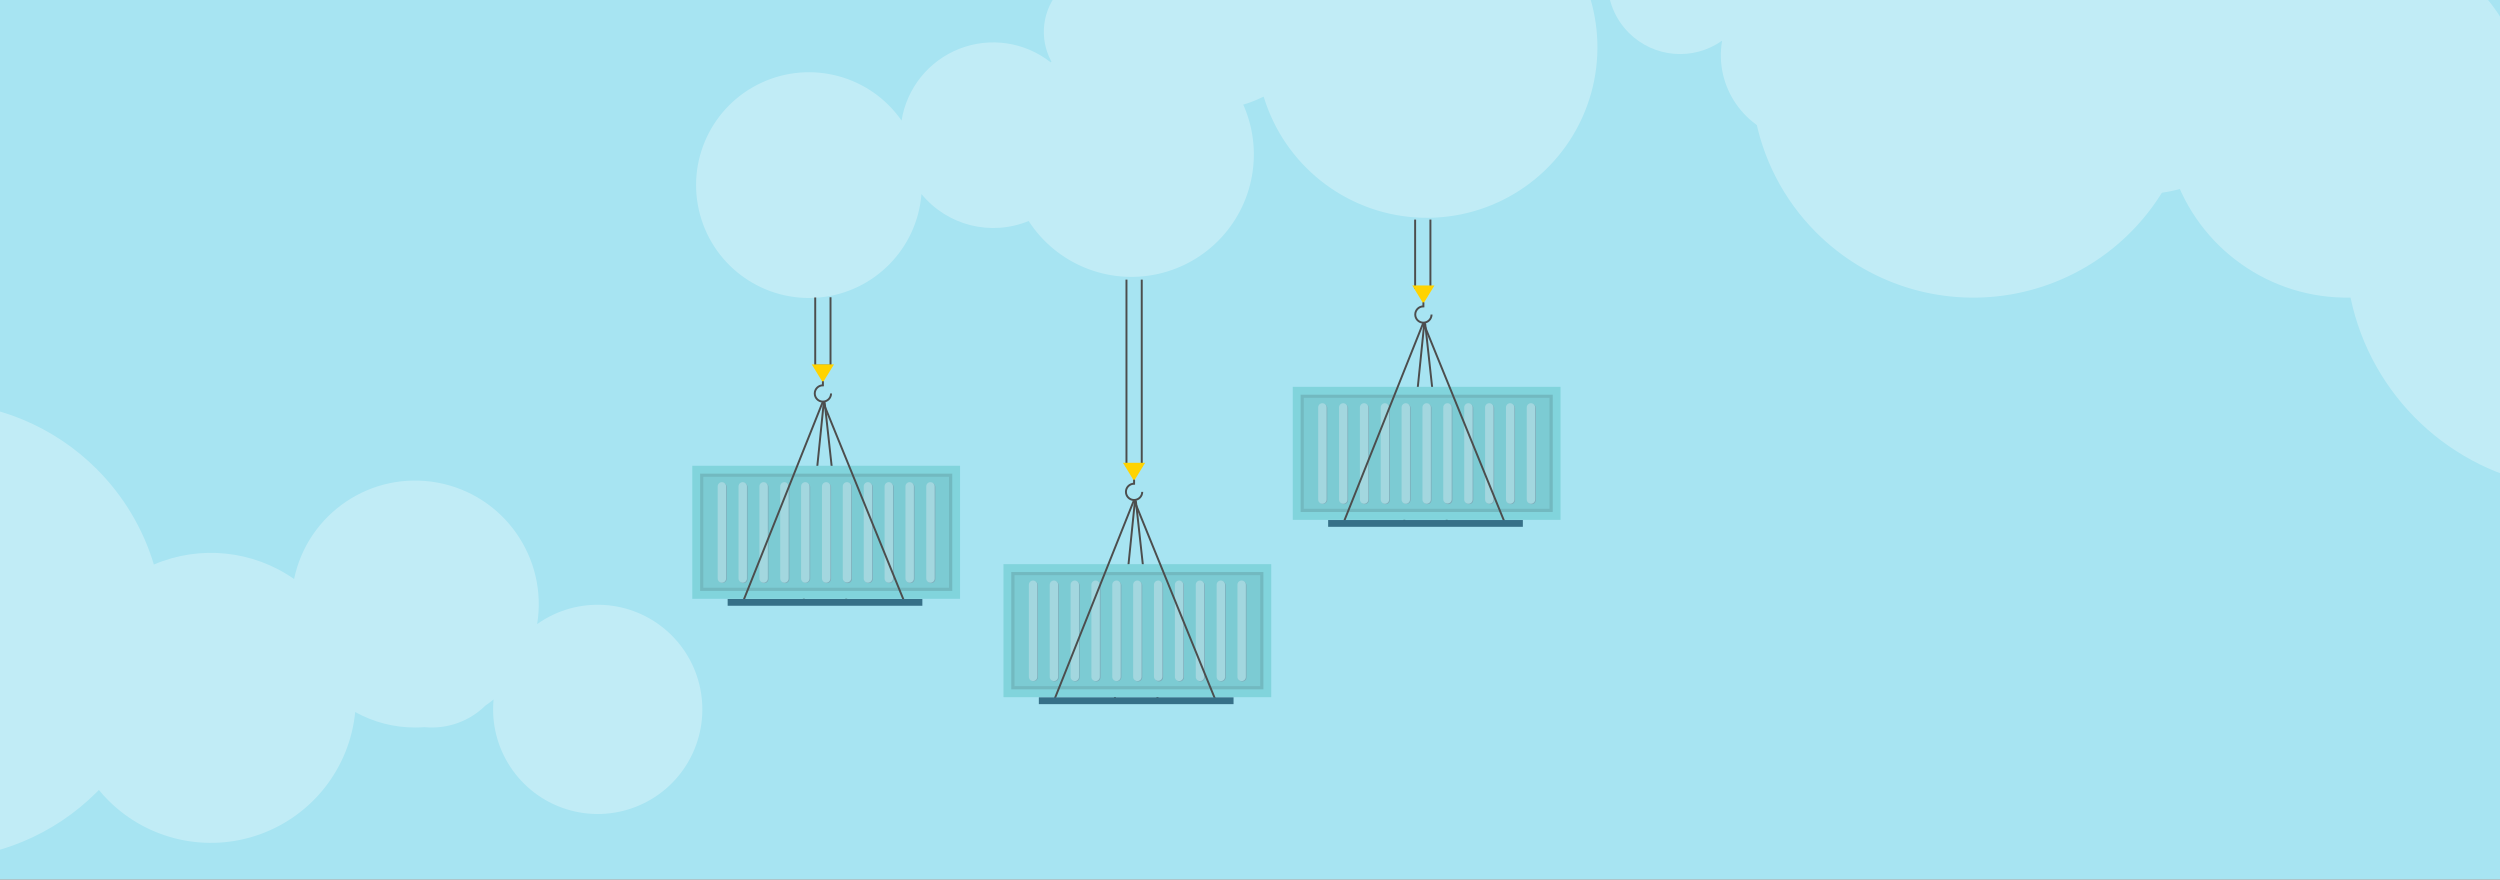 <?xml version="1.0" encoding="UTF-8"?>
<svg viewBox="0 0 1279 450" version="1.1" xmlns="http://www.w3.org/2000/svg" xmlns:xlink="http://www.w3.org/1999/xlink">
    <rect x="0" y="0" width="1279" height="450" fill="#808080" stroke="none"/>
    <g id="header" stroke="none" stroke-width="1" fill="none" fill-rule="evenodd">
        <rect id="himmel" fill="#A7E4F2" fill-rule="nonzero" x="-0.55" y="-0.15" width="1280" height="450"></rect>
        <g id="containers" transform="translate(354, 112)">
            <g id="container_1" transform="translate(0, 40)">
                <g id="container">
                    <polyline id="Path" stroke="#4C4D4D" points="70.89 0.08 70.89 35.06 63.07 35.06 63.07 0.08"></polyline>
                    <g id="container_Zeilen_2-link" transform="translate(0.17, 34.44)">
                        <g id="container_Zeilen_2">
                            <path d="M57,120.53 L67.25,19.66 C67.291,19.558 67.39,19.492 67.5,19.492 C67.61,19.492 67.709,19.558 67.75,19.66 L78.83,120.53" id="Path" stroke="#4C4D4D"></path>
                            <rect id="Rectangle" fill="#81D4DC" fill-rule="nonzero" x="0" y="51.85" width="136.99" height="68.06"></rect>
                            <rect id="Rectangle" fill="#1D1D1B" fill-rule="nonzero" opacity="0.05" x="4.03" y="55.88" width="128.92" height="60"></rect>
                            <path d="M131.34,57.49 L131.34,114.26 L5.65,114.26 L5.65,57.49 L131.34,57.49 M133,55.88 L4,55.88 L4,115.88 L133,115.88 L133,55.88 Z" id="Shape" fill="#1D1D1B" fill-rule="nonzero" opacity="0.1"></path>
                            <path d="M68.87,60.61 C67.688,60.61 66.73,61.568 66.73,62.75 L66.73,109.75 C66.73,110.932 67.688,111.89 68.87,111.89 C70.052,111.89 71.01,110.932 71.01,109.75 L71.01,62.75 C71.01,61.568 70.052,60.61 68.87,60.61 L68.87,60.61 Z" id="Path" fill="#7DACB9" fill-rule="nonzero"></path>
                            <path d="M58.19,60.61 C57.622,60.61 57.078,60.835 56.677,61.237 C56.275,61.638 56.05,62.182 56.05,62.75 L56.05,109.75 C56.127,110.878 57.064,111.753 58.195,111.753 C59.326,111.753 60.263,110.878 60.34,109.75 L60.34,62.75 C60.34,62.181 60.113,61.635 59.71,61.233 C59.306,60.832 58.759,60.607 58.19,60.61 L58.19,60.61 Z" id="Path" fill="#7DACB9" fill-rule="nonzero"></path>
                            <path d="M47.55,60.61 C46.368,60.61 45.41,61.568 45.41,62.75 L45.41,109.75 C45.41,110.932 46.368,111.89 47.55,111.89 C48.732,111.89 49.69,110.932 49.69,109.75 L49.69,62.75 C49.669,61.577 48.723,60.631 47.55,60.61 L47.55,60.61 Z" id="Path" fill="#7DACB9" fill-rule="nonzero"></path>
                            <path d="M36.87,60.61 C35.688,60.61 34.73,61.568 34.73,62.75 L34.73,109.75 C34.73,110.932 35.688,111.89 36.87,111.89 C38.052,111.89 39.01,110.932 39.01,109.75 L39.01,62.75 C38.999,61.573 38.047,60.621 36.87,60.61 Z" id="Path" fill="#7DACB9" fill-rule="nonzero"></path>
                            <path d="M111.59,60.61 C110.408,60.61 109.45,61.568 109.45,62.75 L109.45,109.75 C109.45,110.932 110.408,111.89 111.59,111.89 C112.772,111.89 113.73,110.932 113.73,109.75 L113.73,62.75 C113.704,61.579 112.761,60.636 111.59,60.61 L111.59,60.61 Z" id="Path" fill="#7DACB9" fill-rule="nonzero"></path>
                            <path d="M122.23,60.61 C121.048,60.61 120.09,61.568 120.09,62.75 L120.09,109.75 C120.09,110.932 121.048,111.89 122.23,111.89 C123.412,111.89 124.37,110.932 124.37,109.75 L124.37,62.75 C124.37,61.568 123.412,60.61 122.23,60.61 Z" id="Path" fill="#7DACB9" fill-rule="nonzero"></path>
                            <path d="M26.19,60.61 C25.008,60.61 24.05,61.568 24.05,62.75 L24.05,109.75 C24.05,110.932 25.008,111.89 26.19,111.89 C27.372,111.89 28.33,110.932 28.33,109.75 L28.33,62.75 C28.319,61.573 27.367,60.621 26.19,60.61 Z" id="Path" fill="#7DACB9" fill-rule="nonzero"></path>
                            <path d="M15.51,60.61 C14.328,60.61 13.37,61.568 13.37,62.75 L13.37,109.75 C13.447,110.878 14.384,111.753 15.515,111.753 C16.646,111.753 17.583,110.878 17.66,109.75 L17.66,62.75 C17.66,62.181 17.433,61.635 17.03,61.233 C16.626,60.832 16.079,60.607 15.51,60.61 L15.51,60.61 Z" id="Path" fill="#7DACB9" fill-rule="nonzero"></path>
                            <path d="M100.91,60.61 C99.728,60.61 98.77,61.568 98.77,62.75 L98.77,109.75 C98.77,110.932 99.728,111.89 100.91,111.89 C102.092,111.89 103.05,110.932 103.05,109.75 L103.05,62.75 C103.039,61.573 102.087,60.621 100.91,60.61 Z" id="Path" fill="#7DACB9" fill-rule="nonzero"></path>
                            <path d="M90.23,60.61 C89.662,60.61 89.118,60.835 88.717,61.237 C88.315,61.638 88.09,62.182 88.09,62.75 L88.09,109.75 C88.09,110.932 89.048,111.89 90.23,111.89 C91.412,111.89 92.37,110.932 92.37,109.75 L92.37,62.75 C92.359,61.573 91.407,60.621 90.23,60.61 Z" id="Path" fill="#7DACB9" fill-rule="nonzero"></path>
                            <path d="M79.55,60.61 C78.368,60.61 77.41,61.568 77.41,62.75 L77.41,109.75 C77.41,110.932 78.368,111.89 79.55,111.89 C80.732,111.89 81.69,110.932 81.69,109.75 L81.69,62.75 C81.679,61.573 80.727,60.621 79.55,60.61 L79.55,60.61 Z" id="Path" fill="#7DACB9" fill-rule="nonzero"></path>
                            <path d="M68.5,60.23 C67.93,60.23 67.383,60.457 66.98,60.86 C66.577,61.263 66.35,61.81 66.35,62.38 L66.35,109.38 C66.295,110.181 66.692,110.946 67.378,111.364 C68.064,111.781 68.926,111.781 69.612,111.364 C70.298,110.946 70.695,110.181 70.64,109.38 L70.64,62.38 C70.643,61.811 70.418,61.264 70.017,60.86 C69.615,60.457 69.069,60.23 68.5,60.23 Z" id="Path" fill="#A3D7DF" fill-rule="nonzero"></path>
                            <path d="M57.82,60.23 C56.633,60.23 55.67,61.193 55.67,62.38 L55.67,109.38 C55.615,110.181 56.012,110.946 56.698,111.364 C57.384,111.781 58.246,111.781 58.932,111.364 C59.618,110.946 60.015,110.181 59.96,109.38 L59.96,62.38 C59.963,61.811 59.738,61.264 59.337,60.86 C58.935,60.457 58.389,60.23 57.82,60.23 Z" id="Path" fill="#A3D7DF" fill-rule="nonzero"></path>
                            <path d="M47.17,60.23 C46.596,60.222 46.042,60.445 45.634,60.85 C45.226,61.254 44.997,61.805 45,62.38 L45,109.38 C44.945,110.181 45.342,110.946 46.028,111.364 C46.714,111.781 47.576,111.781 48.262,111.364 C48.948,110.946 49.345,110.181 49.29,109.38 L49.29,62.38 C49.264,61.204 48.316,60.256 47.14,60.23 L47.17,60.23 Z" id="Path" fill="#A3D7DF" fill-rule="nonzero"></path>
                            <path d="M36.49,60.23 C35.921,60.23 35.375,60.457 34.973,60.86 C34.572,61.264 34.347,61.811 34.35,62.38 L34.35,109.38 C34.295,110.181 34.692,110.946 35.378,111.364 C36.064,111.781 36.926,111.781 37.612,111.364 C38.298,110.946 38.695,110.181 38.64,109.38 L38.64,62.38 C38.629,61.197 37.673,60.241 36.49,60.23 Z" id="Path" fill="#A3D7DF" fill-rule="nonzero"></path>
                            <path d="M111.21,60.23 C110.641,60.23 110.095,60.457 109.693,60.86 C109.292,61.264 109.067,61.811 109.07,62.38 L109.07,109.38 C109.015,110.181 109.412,110.946 110.098,111.364 C110.784,111.781 111.646,111.781 112.332,111.364 C113.018,110.946 113.415,110.181 113.36,109.38 L113.36,62.38 C113.334,61.204 112.386,60.256 111.21,60.23 L111.21,60.23 Z" id="Path" fill="#A3D7DF" fill-rule="nonzero"></path>
                            <path d="M121.85,60.23 C121.281,60.23 120.735,60.457 120.333,60.86 C119.932,61.264 119.707,61.811 119.71,62.38 L119.71,109.38 C119.655,110.181 120.052,110.946 120.738,111.364 C121.424,111.781 122.286,111.781 122.972,111.364 C123.658,110.946 124.055,110.181 124,109.38 L124,62.38 C124,61.193 123.037,60.23 121.85,60.23 L121.85,60.23 Z" id="Path" fill="#A3D7DF" fill-rule="nonzero"></path>
                            <path d="M25.82,60.23 C24.633,60.23 23.67,61.193 23.67,62.38 L23.67,109.38 C23.615,110.181 24.012,110.946 24.698,111.364 C25.384,111.781 26.246,111.781 26.932,111.364 C27.618,110.946 28.015,110.181 27.96,109.38 L27.96,62.38 C27.949,61.201 26.999,60.246 25.82,60.23 L25.82,60.23 Z" id="Path" fill="#A3D7DF" fill-rule="nonzero"></path>
                            <path d="M15.14,60.23 C13.956,60.236 13,61.196 13,62.38 L13,109.38 C12.945,110.181 13.342,110.946 14.028,111.364 C14.714,111.781 15.576,111.781 16.262,111.364 C16.948,110.946 17.345,110.181 17.29,109.38 L17.29,62.38 C17.293,61.811 17.068,61.264 16.667,60.86 C16.265,60.457 15.719,60.23 15.15,60.23 L15.14,60.23 Z" id="Path" fill="#A3D7DF" fill-rule="nonzero"></path>
                            <path d="M100.53,60.23 C99.961,60.23 99.415,60.457 99.013,60.86 C98.612,61.264 98.387,61.811 98.39,62.38 L98.39,109.38 C98.335,110.181 98.732,110.946 99.418,111.364 C100.104,111.781 100.966,111.781 101.652,111.364 C102.338,110.946 102.735,110.181 102.68,109.38 L102.68,62.38 C102.669,61.197 101.713,60.241 100.53,60.23 L100.53,60.23 Z" id="Path" fill="#A3D7DF" fill-rule="nonzero"></path>
                            <path d="M89.85,60.23 C89.281,60.23 88.735,60.457 88.333,60.86 C87.932,61.264 87.707,61.811 87.71,62.38 L87.71,109.38 C87.655,110.181 88.052,110.946 88.738,111.364 C89.424,111.781 90.286,111.781 90.972,111.364 C91.658,110.946 92.055,110.181 92,109.38 L92,62.38 C91.989,61.197 91.033,60.241 89.85,60.23 L89.85,60.23 Z" id="Path" fill="#A3D7DF" fill-rule="nonzero"></path>
                            <path d="M79.17,60.23 C78.596,60.222 78.042,60.445 77.634,60.85 C77.226,61.254 76.997,61.805 77,62.38 L77,109.38 C76.997,109.949 77.222,110.496 77.623,110.9 C78.025,111.303 78.571,111.53 79.14,111.53 C79.713,111.538 80.264,111.314 80.669,110.909 C81.074,110.504 81.298,109.953 81.29,109.38 L81.29,62.38 C81.279,61.197 80.323,60.241 79.14,60.23 L79.17,60.23 Z" id="Path" fill="#A3D7DF" fill-rule="nonzero"></path>
                            <path d="M26.29,120.53 L66.56,19.66 C66.601,19.558 66.7,19.492 66.81,19.492 C66.92,19.492 67.019,19.558 67.06,19.66 L108.14,120.54" id="Path" stroke="#4C4D4D"></path>
                            <polygon id="Path" fill="#FFD301" fill-rule="nonzero" points="61.13 0 72.49 0 66.81 9.28"></polygon>
                            <path d="M71,14.87 C70.994,17.172 69.125,19.034 66.823,19.03 C64.522,19.026 62.658,17.158 62.66,14.857 C62.662,12.555 64.528,10.69 66.83,10.69 L66.83,8.63" id="Path" stroke="#4C4D4D"></path>
                            <polygon id="Path" fill="#367088" fill-rule="nonzero" points="18.1 120 18.1 123.47 117.71 123.47 117.71 123.47 117.71 120"></polygon>
                        </g>
                    </g>
                </g>
            </g>
            <g id="container_2" transform="translate(159, 31)">
                <g id="container-2" transform="translate(63, 0)" stroke="#4C4D4D">
                    <polyline id="Path" points="8.12 0.06 8.12 95.03 0.3 95.03 0.3 0.06"></polyline>
                </g>
                <g id="container_Zeilen_2-link" transform="translate(0.37, 93.77)">
                    <g id="container_Zeilen_2">
                        <path d="M57,120.53 L67.25,19.66 C67.291,19.558 67.39,19.492 67.5,19.492 C67.61,19.492 67.709,19.558 67.75,19.66 L78.83,120.53" id="Path" stroke="#4C4D4D"></path>
                        <rect id="Rectangle" fill="#81D4DC" fill-rule="nonzero" x="0" y="51.85" width="136.99" height="68.06"></rect>
                        <rect id="Rectangle" fill="#1D1D1B" fill-rule="nonzero" opacity="0.05" x="4.03" y="55.88" width="128.92" height="60"></rect>
                        <path d="M131.34,57.49 L131.34,114.26 L5.65,114.26 L5.65,57.49 L131.34,57.49 M133,55.88 L4,55.88 L4,115.88 L133,115.88 L133,55.88 Z" id="Shape" fill="#1D1D1B" fill-rule="nonzero" opacity="0.1"></path>
                        <path d="M68.87,60.61 C67.688,60.61 66.73,61.568 66.73,62.75 L66.73,109.75 C66.73,110.932 67.688,111.89 68.87,111.89 C70.052,111.89 71.01,110.932 71.01,109.75 L71.01,62.75 C71.01,61.568 70.052,60.61 68.87,60.61 L68.87,60.61 Z" id="Path" fill="#7DACB9" fill-rule="nonzero"></path>
                        <path d="M58.19,60.61 C57.622,60.61 57.078,60.835 56.677,61.237 C56.275,61.638 56.05,62.182 56.05,62.75 L56.05,109.75 C56.127,110.878 57.064,111.753 58.195,111.753 C59.326,111.753 60.263,110.878 60.34,109.75 L60.34,62.75 C60.34,62.181 60.113,61.635 59.71,61.233 C59.306,60.832 58.759,60.607 58.19,60.61 L58.19,60.61 Z" id="Path" fill="#7DACB9" fill-rule="nonzero"></path>
                        <path d="M47.55,60.61 C46.368,60.61 45.41,61.568 45.41,62.75 L45.41,109.75 C45.41,110.932 46.368,111.89 47.55,111.89 C48.732,111.89 49.69,110.932 49.69,109.75 L49.69,62.75 C49.669,61.577 48.723,60.631 47.55,60.61 L47.55,60.61 Z" id="Path" fill="#7DACB9" fill-rule="nonzero"></path>
                        <path d="M36.87,60.61 C35.688,60.61 34.73,61.568 34.73,62.75 L34.73,109.75 C34.73,110.932 35.688,111.89 36.87,111.89 C38.052,111.89 39.01,110.932 39.01,109.75 L39.01,62.75 C38.999,61.573 38.047,60.621 36.87,60.61 Z" id="Path" fill="#7DACB9" fill-rule="nonzero"></path>
                        <path d="M111.59,60.61 C110.408,60.61 109.45,61.568 109.45,62.75 L109.45,109.75 C109.45,110.932 110.408,111.89 111.59,111.89 C112.772,111.89 113.73,110.932 113.73,109.75 L113.73,62.75 C113.704,61.579 112.761,60.636 111.59,60.61 L111.59,60.61 Z" id="Path" fill="#7DACB9" fill-rule="nonzero"></path>
                        <path d="M122.23,60.61 C121.048,60.61 120.09,61.568 120.09,62.75 L120.09,109.75 C120.09,110.932 121.048,111.89 122.23,111.89 C123.412,111.89 124.37,110.932 124.37,109.75 L124.37,62.75 C124.37,61.568 123.412,60.61 122.23,60.61 Z" id="Path" fill="#7DACB9" fill-rule="nonzero"></path>
                        <path d="M26.19,60.61 C25.008,60.61 24.05,61.568 24.05,62.75 L24.05,109.75 C24.05,110.932 25.008,111.89 26.19,111.89 C27.372,111.89 28.33,110.932 28.33,109.75 L28.33,62.75 C28.319,61.573 27.367,60.621 26.19,60.61 Z" id="Path" fill="#7DACB9" fill-rule="nonzero"></path>
                        <path d="M15.51,60.61 C14.328,60.61 13.37,61.568 13.37,62.75 L13.37,109.75 C13.447,110.878 14.384,111.753 15.515,111.753 C16.646,111.753 17.583,110.878 17.66,109.75 L17.66,62.75 C17.66,62.181 17.433,61.635 17.03,61.233 C16.626,60.832 16.079,60.607 15.51,60.61 L15.51,60.61 Z" id="Path" fill="#7DACB9" fill-rule="nonzero"></path>
                        <path d="M100.91,60.61 C99.728,60.61 98.77,61.568 98.77,62.75 L98.77,109.75 C98.77,110.932 99.728,111.89 100.91,111.89 C102.092,111.89 103.05,110.932 103.05,109.75 L103.05,62.75 C103.039,61.573 102.087,60.621 100.91,60.61 Z" id="Path" fill="#7DACB9" fill-rule="nonzero"></path>
                        <path d="M90.23,60.61 C89.662,60.61 89.118,60.835 88.717,61.237 C88.315,61.638 88.09,62.182 88.09,62.75 L88.09,109.75 C88.09,110.932 89.048,111.89 90.23,111.89 C91.412,111.89 92.37,110.932 92.37,109.75 L92.37,62.75 C92.359,61.573 91.407,60.621 90.23,60.61 Z" id="Path" fill="#7DACB9" fill-rule="nonzero"></path>
                        <path d="M79.55,60.61 C78.368,60.61 77.41,61.568 77.41,62.75 L77.41,109.75 C77.41,110.932 78.368,111.89 79.55,111.89 C80.732,111.89 81.69,110.932 81.69,109.75 L81.69,62.75 C81.679,61.573 80.727,60.621 79.55,60.61 L79.55,60.61 Z" id="Path" fill="#7DACB9" fill-rule="nonzero"></path>
                        <path d="M68.5,60.23 C67.93,60.23 67.383,60.457 66.98,60.86 C66.577,61.263 66.35,61.81 66.35,62.38 L66.35,109.38 C66.295,110.181 66.692,110.946 67.378,111.364 C68.064,111.781 68.926,111.781 69.612,111.364 C70.298,110.946 70.695,110.181 70.64,109.38 L70.64,62.38 C70.643,61.811 70.418,61.264 70.017,60.86 C69.615,60.457 69.069,60.23 68.5,60.23 Z" id="Path" fill="#A3D7DF" fill-rule="nonzero"></path>
                        <path d="M57.82,60.23 C56.633,60.23 55.67,61.193 55.67,62.38 L55.67,109.38 C55.615,110.181 56.012,110.946 56.698,111.364 C57.384,111.781 58.246,111.781 58.932,111.364 C59.618,110.946 60.015,110.181 59.96,109.38 L59.96,62.38 C59.963,61.811 59.738,61.264 59.337,60.86 C58.935,60.457 58.389,60.23 57.82,60.23 Z" id="Path" fill="#A3D7DF" fill-rule="nonzero"></path>
                        <path d="M47.17,60.23 C46.596,60.222 46.042,60.445 45.634,60.85 C45.226,61.254 44.997,61.805 45,62.38 L45,109.38 C44.945,110.181 45.342,110.946 46.028,111.364 C46.714,111.781 47.576,111.781 48.262,111.364 C48.948,110.946 49.345,110.181 49.29,109.38 L49.29,62.38 C49.264,61.204 48.316,60.256 47.14,60.23 L47.17,60.23 Z" id="Path" fill="#A3D7DF" fill-rule="nonzero"></path>
                        <path d="M36.49,60.23 C35.921,60.23 35.375,60.457 34.973,60.86 C34.572,61.264 34.347,61.811 34.35,62.38 L34.35,109.38 C34.295,110.181 34.692,110.946 35.378,111.364 C36.064,111.781 36.926,111.781 37.612,111.364 C38.298,110.946 38.695,110.181 38.64,109.38 L38.64,62.38 C38.629,61.197 37.673,60.241 36.49,60.23 Z" id="Path" fill="#A3D7DF" fill-rule="nonzero"></path>
                        <path d="M111.21,60.23 C110.641,60.23 110.095,60.457 109.693,60.86 C109.292,61.264 109.067,61.811 109.07,62.38 L109.07,109.38 C109.015,110.181 109.412,110.946 110.098,111.364 C110.784,111.781 111.646,111.781 112.332,111.364 C113.018,110.946 113.415,110.181 113.36,109.38 L113.36,62.38 C113.334,61.204 112.386,60.256 111.21,60.23 L111.21,60.23 Z" id="Path" fill="#A3D7DF" fill-rule="nonzero"></path>
                        <path d="M121.85,60.23 C121.281,60.23 120.735,60.457 120.333,60.86 C119.932,61.264 119.707,61.811 119.71,62.38 L119.71,109.38 C119.655,110.181 120.052,110.946 120.738,111.364 C121.424,111.781 122.286,111.781 122.972,111.364 C123.658,110.946 124.055,110.181 124,109.38 L124,62.38 C124,61.193 123.037,60.23 121.85,60.23 L121.85,60.23 Z" id="Path" fill="#A3D7DF" fill-rule="nonzero"></path>
                        <path d="M25.82,60.23 C24.633,60.23 23.67,61.193 23.67,62.38 L23.67,109.38 C23.615,110.181 24.012,110.946 24.698,111.364 C25.384,111.781 26.246,111.781 26.932,111.364 C27.618,110.946 28.015,110.181 27.96,109.38 L27.96,62.38 C27.949,61.201 26.999,60.246 25.82,60.23 L25.82,60.23 Z" id="Path" fill="#A3D7DF" fill-rule="nonzero"></path>
                        <path d="M15.14,60.23 C13.956,60.236 13,61.196 13,62.38 L13,109.38 C12.945,110.181 13.342,110.946 14.028,111.364 C14.714,111.781 15.576,111.781 16.262,111.364 C16.948,110.946 17.345,110.181 17.29,109.38 L17.29,62.38 C17.293,61.811 17.068,61.264 16.667,60.86 C16.265,60.457 15.719,60.23 15.15,60.23 L15.14,60.23 Z" id="Path" fill="#A3D7DF" fill-rule="nonzero"></path>
                        <path d="M100.53,60.23 C99.961,60.23 99.415,60.457 99.013,60.86 C98.612,61.264 98.387,61.811 98.39,62.38 L98.39,109.38 C98.335,110.181 98.732,110.946 99.418,111.364 C100.104,111.781 100.966,111.781 101.652,111.364 C102.338,110.946 102.735,110.181 102.68,109.38 L102.68,62.38 C102.669,61.197 101.713,60.241 100.53,60.23 L100.53,60.23 Z" id="Path" fill="#A3D7DF" fill-rule="nonzero"></path>
                        <path d="M89.85,60.23 C89.281,60.23 88.735,60.457 88.333,60.86 C87.932,61.264 87.707,61.811 87.71,62.38 L87.71,109.38 C87.655,110.181 88.052,110.946 88.738,111.364 C89.424,111.781 90.286,111.781 90.972,111.364 C91.658,110.946 92.055,110.181 92,109.38 L92,62.38 C91.989,61.197 91.033,60.241 89.85,60.23 L89.85,60.23 Z" id="Path" fill="#A3D7DF" fill-rule="nonzero"></path>
                        <path d="M79.17,60.23 C78.596,60.222 78.042,60.445 77.634,60.85 C77.226,61.254 76.997,61.805 77,62.38 L77,109.38 C76.997,109.949 77.222,110.496 77.623,110.9 C78.025,111.303 78.571,111.53 79.14,111.53 C79.713,111.538 80.264,111.314 80.669,110.909 C81.074,110.504 81.298,109.953 81.29,109.38 L81.29,62.38 C81.279,61.197 80.323,60.241 79.14,60.23 L79.17,60.23 Z" id="Path" fill="#A3D7DF" fill-rule="nonzero"></path>
                        <path d="M26.29,120.53 L66.56,19.66 C66.601,19.558 66.7,19.492 66.81,19.492 C66.92,19.492 67.019,19.558 67.06,19.66 L108.14,120.54" id="Path" stroke="#4C4D4D"></path>
                        <polygon id="Path" fill="#FFD301" fill-rule="nonzero" points="61.13 0 72.49 0 66.81 9.28"></polygon>
                        <path d="M71,14.87 C70.994,17.172 69.125,19.034 66.823,19.03 C64.522,19.026 62.658,17.158 62.66,14.857 C62.662,12.555 64.528,10.69 66.83,10.69 L66.83,8.63" id="Path" stroke="#4C4D4D"></path>
                        <polygon id="Path" fill="#367088" fill-rule="nonzero" points="18.1 120 18.1 123.47 117.71 123.47 117.71 123.47 117.71 120"></polygon>
                    </g>
                </g>
            </g>
            <g id="container_3" transform="translate(307, 0)">
                <g id="container-3" transform="translate(62, 0)" stroke="#4C4D4D">
                    <polyline id="Path" points="8.8 0.34 8.8 35.32 0.98 35.32 0.98 0.34"></polyline>
                </g>
                <g id="container_Zeilen_2-link" transform="translate(0.38, 34.05)">
                    <g id="container_Zeilen_2">
                        <path d="M57,120.53 L67.25,19.66 C67.291,19.558 67.39,19.492 67.5,19.492 C67.61,19.492 67.709,19.558 67.75,19.66 L78.83,120.53" id="Path" stroke="#4C4D4D"></path>
                        <rect id="Rectangle" fill="#81D4DC" fill-rule="nonzero" x="0" y="51.85" width="136.99" height="68.06"></rect>
                        <rect id="Rectangle" fill="#1D1D1B" fill-rule="nonzero" opacity="0.05" x="4.03" y="55.88" width="128.92" height="60"></rect>
                        <path d="M131.34,57.49 L131.34,114.26 L5.65,114.26 L5.65,57.49 L131.34,57.49 M133,55.88 L4,55.88 L4,115.88 L133,115.88 L133,55.88 Z" id="Shape" fill="#1D1D1B" fill-rule="nonzero" opacity="0.1"></path>
                        <path d="M68.87,60.61 C67.688,60.61 66.73,61.568 66.73,62.75 L66.73,109.75 C66.73,110.932 67.688,111.89 68.87,111.89 C70.052,111.89 71.01,110.932 71.01,109.75 L71.01,62.75 C71.01,61.568 70.052,60.61 68.87,60.61 L68.87,60.61 Z" id="Path" fill="#7DACB9" fill-rule="nonzero"></path>
                        <path d="M58.19,60.61 C57.622,60.61 57.078,60.835 56.677,61.237 C56.275,61.638 56.05,62.182 56.05,62.75 L56.05,109.75 C56.127,110.878 57.064,111.753 58.195,111.753 C59.326,111.753 60.263,110.878 60.34,109.75 L60.34,62.75 C60.34,62.181 60.113,61.635 59.71,61.233 C59.306,60.832 58.759,60.607 58.19,60.61 L58.19,60.61 Z" id="Path" fill="#7DACB9" fill-rule="nonzero"></path>
                        <path d="M47.55,60.61 C46.368,60.61 45.41,61.568 45.41,62.75 L45.41,109.75 C45.41,110.932 46.368,111.89 47.55,111.89 C48.732,111.89 49.69,110.932 49.69,109.75 L49.69,62.75 C49.669,61.577 48.723,60.631 47.55,60.61 L47.55,60.61 Z" id="Path" fill="#7DACB9" fill-rule="nonzero"></path>
                        <path d="M36.87,60.61 C35.688,60.61 34.73,61.568 34.73,62.75 L34.73,109.75 C34.73,110.932 35.688,111.89 36.87,111.89 C38.052,111.89 39.01,110.932 39.01,109.75 L39.01,62.75 C38.999,61.573 38.047,60.621 36.87,60.61 Z" id="Path" fill="#7DACB9" fill-rule="nonzero"></path>
                        <path d="M111.59,60.61 C110.408,60.61 109.45,61.568 109.45,62.75 L109.45,109.75 C109.45,110.932 110.408,111.89 111.59,111.89 C112.772,111.89 113.73,110.932 113.73,109.75 L113.73,62.75 C113.704,61.579 112.761,60.636 111.59,60.61 L111.59,60.61 Z" id="Path" fill="#7DACB9" fill-rule="nonzero"></path>
                        <path d="M122.23,60.61 C121.048,60.61 120.09,61.568 120.09,62.75 L120.09,109.75 C120.09,110.932 121.048,111.89 122.23,111.89 C123.412,111.89 124.37,110.932 124.37,109.75 L124.37,62.75 C124.37,61.568 123.412,60.61 122.23,60.61 Z" id="Path" fill="#7DACB9" fill-rule="nonzero"></path>
                        <path d="M26.19,60.61 C25.008,60.61 24.05,61.568 24.05,62.75 L24.05,109.75 C24.05,110.932 25.008,111.89 26.19,111.89 C27.372,111.89 28.33,110.932 28.33,109.75 L28.33,62.75 C28.319,61.573 27.367,60.621 26.19,60.61 Z" id="Path" fill="#7DACB9" fill-rule="nonzero"></path>
                        <path d="M15.51,60.61 C14.328,60.61 13.37,61.568 13.37,62.75 L13.37,109.75 C13.447,110.878 14.384,111.753 15.515,111.753 C16.646,111.753 17.583,110.878 17.66,109.75 L17.66,62.75 C17.66,62.181 17.433,61.635 17.03,61.233 C16.626,60.832 16.079,60.607 15.51,60.61 L15.51,60.61 Z" id="Path" fill="#7DACB9" fill-rule="nonzero"></path>
                        <path d="M100.91,60.61 C99.728,60.61 98.77,61.568 98.77,62.75 L98.77,109.75 C98.77,110.932 99.728,111.89 100.91,111.89 C102.092,111.89 103.05,110.932 103.05,109.75 L103.05,62.75 C103.039,61.573 102.087,60.621 100.91,60.61 Z" id="Path" fill="#7DACB9" fill-rule="nonzero"></path>
                        <path d="M90.23,60.61 C89.662,60.61 89.118,60.835 88.717,61.237 C88.315,61.638 88.09,62.182 88.09,62.75 L88.09,109.75 C88.09,110.932 89.048,111.89 90.23,111.89 C91.412,111.89 92.37,110.932 92.37,109.75 L92.37,62.75 C92.359,61.573 91.407,60.621 90.23,60.61 Z" id="Path" fill="#7DACB9" fill-rule="nonzero"></path>
                        <path d="M79.55,60.61 C78.368,60.61 77.41,61.568 77.41,62.75 L77.41,109.75 C77.41,110.932 78.368,111.89 79.55,111.89 C80.732,111.89 81.69,110.932 81.69,109.75 L81.69,62.75 C81.679,61.573 80.727,60.621 79.55,60.61 L79.55,60.61 Z" id="Path" fill="#7DACB9" fill-rule="nonzero"></path>
                        <path d="M68.5,60.23 C67.93,60.23 67.383,60.457 66.98,60.86 C66.577,61.263 66.35,61.81 66.35,62.38 L66.35,109.38 C66.295,110.181 66.692,110.946 67.378,111.364 C68.064,111.781 68.926,111.781 69.612,111.364 C70.298,110.946 70.695,110.181 70.64,109.38 L70.64,62.38 C70.643,61.811 70.418,61.264 70.017,60.86 C69.615,60.457 69.069,60.23 68.5,60.23 Z" id="Path" fill="#A3D7DF" fill-rule="nonzero"></path>
                        <path d="M57.82,60.23 C56.633,60.23 55.67,61.193 55.67,62.38 L55.67,109.38 C55.615,110.181 56.012,110.946 56.698,111.364 C57.384,111.781 58.246,111.781 58.932,111.364 C59.618,110.946 60.015,110.181 59.96,109.38 L59.96,62.38 C59.963,61.811 59.738,61.264 59.337,60.86 C58.935,60.457 58.389,60.23 57.82,60.23 Z" id="Path" fill="#A3D7DF" fill-rule="nonzero"></path>
                        <path d="M47.17,60.23 C46.596,60.222 46.042,60.445 45.634,60.85 C45.226,61.254 44.997,61.805 45,62.38 L45,109.38 C44.945,110.181 45.342,110.946 46.028,111.364 C46.714,111.781 47.576,111.781 48.262,111.364 C48.948,110.946 49.345,110.181 49.29,109.38 L49.29,62.38 C49.264,61.204 48.316,60.256 47.14,60.23 L47.17,60.23 Z" id="Path" fill="#A3D7DF" fill-rule="nonzero"></path>
                        <path d="M36.49,60.23 C35.921,60.23 35.375,60.457 34.973,60.86 C34.572,61.264 34.347,61.811 34.35,62.38 L34.35,109.38 C34.295,110.181 34.692,110.946 35.378,111.364 C36.064,111.781 36.926,111.781 37.612,111.364 C38.298,110.946 38.695,110.181 38.64,109.38 L38.64,62.38 C38.629,61.197 37.673,60.241 36.49,60.23 Z" id="Path" fill="#A3D7DF" fill-rule="nonzero"></path>
                        <path d="M111.21,60.23 C110.641,60.23 110.095,60.457 109.693,60.86 C109.292,61.264 109.067,61.811 109.07,62.38 L109.07,109.38 C109.015,110.181 109.412,110.946 110.098,111.364 C110.784,111.781 111.646,111.781 112.332,111.364 C113.018,110.946 113.415,110.181 113.36,109.38 L113.36,62.38 C113.334,61.204 112.386,60.256 111.21,60.23 L111.21,60.23 Z" id="Path" fill="#A3D7DF" fill-rule="nonzero"></path>
                        <path d="M121.85,60.23 C121.281,60.23 120.735,60.457 120.333,60.86 C119.932,61.264 119.707,61.811 119.71,62.38 L119.71,109.38 C119.655,110.181 120.052,110.946 120.738,111.364 C121.424,111.781 122.286,111.781 122.972,111.364 C123.658,110.946 124.055,110.181 124,109.38 L124,62.38 C124,61.193 123.037,60.23 121.85,60.23 L121.85,60.23 Z" id="Path" fill="#A3D7DF" fill-rule="nonzero"></path>
                        <path d="M25.82,60.23 C24.633,60.23 23.67,61.193 23.67,62.38 L23.67,109.38 C23.615,110.181 24.012,110.946 24.698,111.364 C25.384,111.781 26.246,111.781 26.932,111.364 C27.618,110.946 28.015,110.181 27.96,109.38 L27.96,62.38 C27.949,61.201 26.999,60.246 25.82,60.23 L25.82,60.23 Z" id="Path" fill="#A3D7DF" fill-rule="nonzero"></path>
                        <path d="M15.14,60.23 C13.956,60.236 13,61.196 13,62.38 L13,109.38 C12.945,110.181 13.342,110.946 14.028,111.364 C14.714,111.781 15.576,111.781 16.262,111.364 C16.948,110.946 17.345,110.181 17.29,109.38 L17.29,62.38 C17.293,61.811 17.068,61.264 16.667,60.86 C16.265,60.457 15.719,60.23 15.15,60.23 L15.14,60.23 Z" id="Path" fill="#A3D7DF" fill-rule="nonzero"></path>
                        <path d="M100.53,60.23 C99.961,60.23 99.415,60.457 99.013,60.86 C98.612,61.264 98.387,61.811 98.39,62.38 L98.39,109.38 C98.335,110.181 98.732,110.946 99.418,111.364 C100.104,111.781 100.966,111.781 101.652,111.364 C102.338,110.946 102.735,110.181 102.68,109.38 L102.68,62.38 C102.669,61.197 101.713,60.241 100.53,60.23 L100.53,60.23 Z" id="Path" fill="#A3D7DF" fill-rule="nonzero"></path>
                        <path d="M89.85,60.23 C89.281,60.23 88.735,60.457 88.333,60.86 C87.932,61.264 87.707,61.811 87.71,62.38 L87.71,109.38 C87.655,110.181 88.052,110.946 88.738,111.364 C89.424,111.781 90.286,111.781 90.972,111.364 C91.658,110.946 92.055,110.181 92,109.38 L92,62.38 C91.989,61.197 91.033,60.241 89.85,60.23 L89.85,60.23 Z" id="Path" fill="#A3D7DF" fill-rule="nonzero"></path>
                        <path d="M79.17,60.23 C78.596,60.222 78.042,60.445 77.634,60.85 C77.226,61.254 76.997,61.805 77,62.38 L77,109.38 C76.997,109.949 77.222,110.496 77.623,110.9 C78.025,111.303 78.571,111.53 79.14,111.53 C79.713,111.538 80.264,111.314 80.669,110.909 C81.074,110.504 81.298,109.953 81.29,109.38 L81.29,62.38 C81.279,61.197 80.323,60.241 79.14,60.23 L79.17,60.23 Z" id="Path" fill="#A3D7DF" fill-rule="nonzero"></path>
                        <path d="M26.29,120.53 L66.56,19.66 C66.601,19.558 66.7,19.492 66.81,19.492 C66.92,19.492 67.019,19.558 67.06,19.66 L108.14,120.54" id="Path" stroke="#4C4D4D"></path>
                        <polygon id="Path" fill="#FFD301" fill-rule="nonzero" points="61.13 0 72.49 0 66.81 9.28"></polygon>
                        <path d="M71,14.87 C70.994,17.172 69.125,19.034 66.823,19.03 C64.522,19.026 62.658,17.158 62.66,14.857 C62.662,12.555 64.528,10.69 66.83,10.69 L66.83,8.63" id="Path" stroke="#4C4D4D"></path>
                        <polygon id="Path" fill="#367088" fill-rule="nonzero" points="18.1 120 18.1 123.47 117.71 123.47 117.71 123.47 117.71 120"></polygon>
                    </g>
                </g>
            </g>
        </g>
        <g id="clouds_mitte" transform="translate(356, -64)" fill="#FFFFFF" opacity="0.3">
            <g id="Group">
                <path d="M435.72,26.53 C401.646,-7.531 346.414,-7.531 312.34,26.53 L311.51,27.37 C310.363,25.977 309.14,24.643 307.84,23.37 C307.17,22.69 306.48,22.04 305.78,21.37 C294.854,10.005 279.765,3.591 264,3.61 C236.973,3.623 213.527,22.277 207.44,48.61 C194.164,49.601 182.912,58.762 179.251,71.562 C175.589,84.362 180.294,98.087 191.038,105.949 C201.782,113.811 216.288,114.142 227.38,106.78 C237.722,115.208 250.659,119.8 264,119.78 C272.911,119.787 281.704,117.734 289.69,113.78 L290.5,113.45 C301.02,148.224 331.988,172.838 368.239,175.238 C404.49,177.638 438.433,157.322 453.446,124.238 C468.458,91.155 461.397,52.231 435.72,26.53 L435.72,26.53 Z" id="cloud_mitte_links"></path>
                <path d="M170.25,177.06 C184.473,199.02 210.846,209.828 236.389,204.163 C261.933,198.497 281.264,177.553 284.869,151.639 C288.474,125.725 275.593,100.3 252.565,87.878 C229.538,75.457 201.217,78.655 181.54,95.9 C168.314,85.464 150.548,82.818 134.855,88.947 C119.162,95.076 107.892,109.062 105.24,125.7 C89.192,102.66 58.895,94.505 33.45,106.376 C8.004,118.247 -5.213,146.702 2.131,173.803 C9.474,200.904 35.248,218.793 63.206,216.194 C91.164,213.595 113.199,191.26 115.42,163.27 C128.675,179.425 150.93,185.022 170.25,177.06 L170.25,177.06 Z" id="cloud_mitte_rechts"></path>
            </g>
        </g>
        <g id="clouds_rechts" transform="translate(822, -75)" fill="#FFFFFF" opacity="0.3">
            <g id="clouds_rechts-2">
                <path d="M380.54,227.28 C391.049,277.609 431.725,316.109 482.555,323.837 C533.386,331.564 583.666,306.893 608.658,261.961 C633.649,217.029 628.088,161.298 594.712,122.19 C561.335,83.082 507.171,68.831 458.87,86.45 C454.86,79.668 450.016,73.416 444.45,67.84 C423.988,47.378 395.189,37.571 366.492,41.291 C337.795,45.011 312.448,61.837 297.88,86.84 C286.527,40.112 246.979,5.597 199.145,0.672 C151.31,-4.254 105.558,21.477 84.921,64.911 C64.285,108.345 73.236,160.068 107.27,194.04 C133.298,220.049 170.315,231.835 206.589,225.662 C242.864,219.49 273.899,196.124 289.86,162.97 C302.655,202.01 339.465,228.1 380.54,227.24 L380.54,227.28 Z" id="Path"></path>
                <path d="M74.46,69.1 C75.531,58.071 71.609,47.142 63.77,39.31 C56.816,32.353 47.382,28.444 37.545,28.444 C27.708,28.444 18.274,32.353 11.32,39.31 C-3.171,53.802 -3.171,77.298 11.32,91.79 C24.116,104.588 44.281,106.278 59.03,95.79 C54.949,119.426 70.628,141.95 94.21,146.33 C117.793,150.709 140.513,135.315 145.19,111.79 C159.764,121.983 178.569,123.927 194.92,116.93 C203.174,144.159 225.109,165.061 252.705,171.992 C280.3,178.923 309.509,170.867 329.65,150.77 C351.091,130.527 359.838,100.231 352.485,71.674 C345.132,43.118 322.841,20.814 294.29,13.443 C265.738,6.073 235.436,14.801 215.18,36.23 L214.41,37.01 C213.35,35.72 212.21,34.47 211.01,33.26 C201.37,23.618 188.294,18.201 174.66,18.201 C161.026,18.201 147.95,23.618 138.31,33.26 C129.872,41.679 124.631,52.775 123.49,64.64 C116.995,61.027 109.683,59.137 102.25,59.15 C101.13,59.15 100.02,59.2 98.92,59.28 C90.94,58.499 83.025,61.306 77.32,66.94 C76.34,67.62 75.38,68.37 74.46,69.1 Z" id="Path"></path>
            </g>
        </g>
        <g id="cloud_links" transform="translate(-150, 205)" fill="#FFFFFF" opacity="0.3">
            <path d="M402.52,152.83 C400.126,177.885 415.514,201.223 439.486,208.893 C463.458,216.564 489.535,206.496 502.132,184.706 C514.729,162.916 510.441,135.293 491.831,118.347 C473.221,101.401 445.318,99.713 424.8,114.29 C430.335,80.342 407.727,48.194 373.907,41.922 C340.087,35.651 307.455,57.555 300.45,91.23 C279.423,76.541 252.306,73.74 228.72,83.82 C223.166,65.371 213.119,48.589 199.48,34.98 C177.578,13.059 147.862,0.743 116.875,0.743 C85.888,0.743 56.172,13.059 34.27,34.98 C-11.35,80.633 -11.35,154.617 34.27,200.27 C56.172,222.191 85.888,234.507 116.875,234.507 C147.862,234.507 177.578,222.191 199.48,200.27 L200.59,199.14 C202.123,201.013 203.76,202.817 205.5,204.55 C225.802,224.794 255.951,231.529 282.937,221.848 C309.924,212.167 328.916,187.803 331.72,159.27 C341.094,164.481 351.645,167.208 362.37,167.19 C363.99,167.19 365.6,167.13 367.18,167.01 C378.7,168.133 390.123,164.081 398.36,155.95 C399.807,154.97 401.193,153.93 402.52,152.83 Z" id="Path"></path>
        </g>
    </g>
</svg>